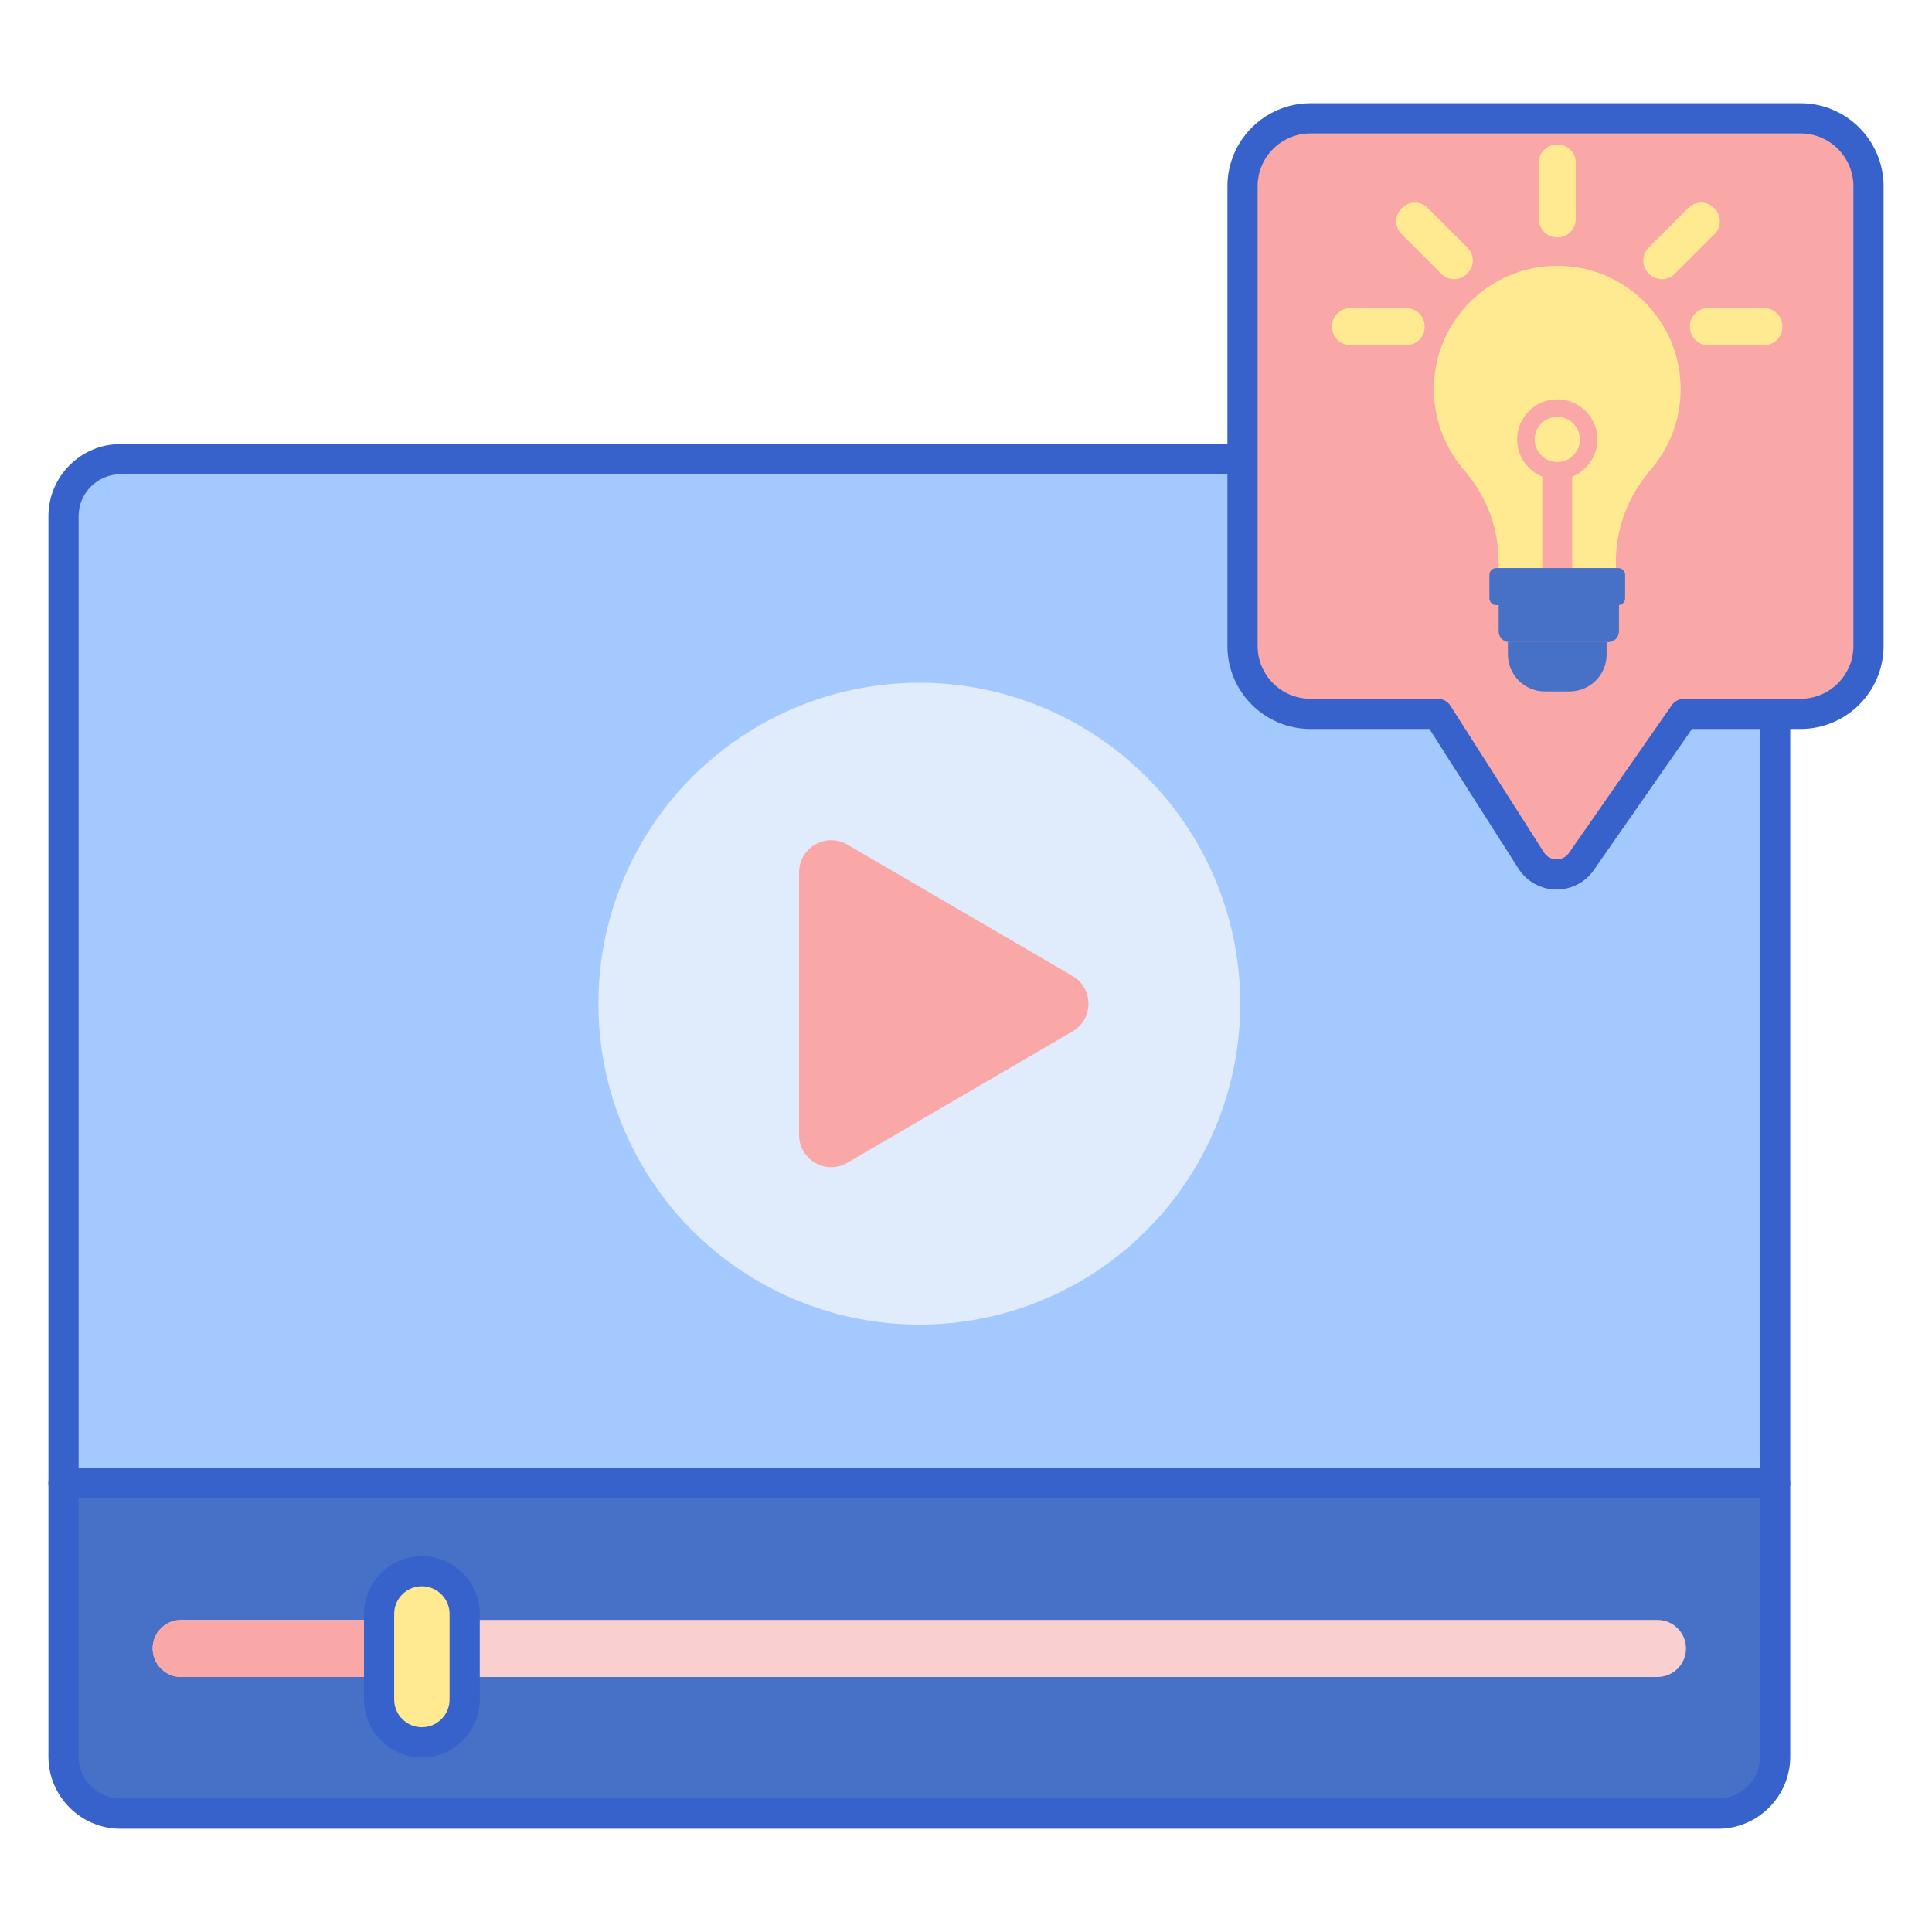 <svg id="Layer_1" enable-background="new 0 0 256 256" height="512" viewBox="0 0 256 256" width="512" xmlns="http://www.w3.org/2000/svg"><path d="m235.215 196.535h-226.8v36.225c0 4.175 3.385 7.56 7.56 7.56h211.68c4.175 0 7.56-3.385 7.56-7.56z" fill="#4671c6"/><path d="m219.622 222.208h-195.615c-2.088 0-3.78-1.692-3.78-3.78 0-2.088 1.692-3.78 3.78-3.78h195.615c2.088 0 3.78 1.692 3.78 3.78 0 2.087-1.692 3.78-3.78 3.78z" fill="#f9cfcf"/><path d="m24.007 222.208h31.894v-7.56h-31.894c-2.088 0-3.78 1.692-3.78 3.78 0 2.087 1.693 3.78 3.78 3.78z" fill="#f9a7a7"/><path d="m235.215 196.535h-226.8v-128.135c0-4.175 3.385-7.56 7.56-7.56h211.68c4.175 0 7.56 3.385 7.56 7.56z" fill="#a4c9ff"/><circle cx="121.815" cy="132.993" fill="#e0ebfc" r="42.525"/><path d="m105.886 115.591v34.805c0 3.282 3.56 5.327 6.395 3.673l29.833-17.402c2.813-1.641 2.813-5.706 0-7.346l-29.833-17.402c-2.835-1.655-6.395.39-6.395 3.672z" fill="#f9a7a7"/><path d="m55.901 230.87c-3.131 0-5.67-2.539-5.67-5.67v-11.34c0-3.131 2.539-5.67 5.67-5.67 3.131 0 5.67 2.539 5.67 5.67v11.34c0 3.132-2.538 5.67-5.67 5.67z" fill="#ffea92"/><path d="m55.901 232.87c-4.229 0-7.67-3.441-7.67-7.67v-11.34c0-4.229 3.441-7.67 7.67-7.67s7.67 3.441 7.67 7.67v11.34c0 4.229-3.441 7.67-7.67 7.67zm0-22.68c-2.024 0-3.67 1.646-3.67 3.67v11.34c0 2.023 1.646 3.67 3.67 3.67 2.023 0 3.67-1.646 3.67-3.67v-11.34c0-2.024-1.646-3.67-3.67-3.67z" fill="#3762cc"/><path d="m227.655 242.32h-211.68c-5.271 0-9.56-4.289-9.56-9.56v-36.225c0-1.104.896-2 2-2h226.8c1.104 0 2 .896 2 2v36.225c0 5.271-4.289 9.56-9.56 9.56zm-217.24-43.785v34.225c0 3.065 2.494 5.56 5.56 5.56h211.68c3.066 0 5.56-2.494 5.56-5.56v-34.225z" fill="#3762cc"/><path d="m235.215 198.535h-226.8c-1.104 0-2-.896-2-2v-128.135c0-5.271 4.289-9.56 9.56-9.56h211.68c5.271 0 9.56 4.289 9.56 9.56v128.135c0 1.105-.896 2-2 2zm-224.8-4h222.8v-126.135c0-3.066-2.494-5.56-5.56-5.56h-211.68c-3.066 0-5.56 2.494-5.56 5.56z" fill="#3762cc"/><path d="m238.585 15.68h-64.945c-4.971 0-9 4.029-9 9v60.912c0 4.971 4.029 9 9 9h16.864l12.382 19.426c1.535 2.408 5.025 2.478 6.656.135l13.613-19.561h15.43c4.971 0 9-4.029 9-9v-60.912c0-4.971-4.029-9-9-9z" fill="#f9a7a7"/><g fill="#ffea92"><path d="m218.405 62.602c2.662-2.908 4.288-6.781 4.288-11.035 0-9.028-7.319-16.347-16.347-16.347s-16.347 7.319-16.347 16.347c0 4.253 1.625 8.126 4.288 11.035h-.042c2.704 3.201 4.337 7.334 4.337 11.852 0 .274-.009.546-.021.817h1.655 5.313 1.635 4.904 2.064c-.012-.271-.021-.543-.021-.817 0-4.518 1.634-8.651 4.337-11.852z"/><path d="m218.446 36.22.067.067c.939.939 2.461.939 3.4 0l5.269-5.269c.939-.939.939-2.461 0-3.4l-.067-.067c-.939-.939-2.461-.939-3.4 0l-5.269 5.269c-.939.938-.939 2.461 0 3.4z"/><path d="m206.389 31.444h-.089c-1.33 0-2.408-1.078-2.408-2.408v-7.478c0-1.33 1.078-2.408 2.408-2.408h.089c1.33 0 2.408 1.078 2.408 2.408v7.478c0 1.33-1.078 2.408-2.408 2.408z"/><path d="m194.448 36.22-.067.067c-.939.939-2.461.939-3.4 0l-5.269-5.269c-.939-.939-.939-2.461 0-3.4l.067-.067c.939-.939 2.461-.939 3.4 0l5.269 5.269c.939.938.939 2.461 0 3.4z"/><path d="m223.918 43.328v-.095c0-1.328 1.077-2.405 2.404-2.405h7.452c1.328 0 2.404 1.077 2.404 2.405v.095c0 1.328-1.077 2.404-2.404 2.404h-7.452c-1.327 0-2.404-1.076-2.404-2.404z"/><path d="m176.511 43.328v-.095c0-1.328 1.077-2.405 2.404-2.405h7.452c1.328 0 2.405 1.077 2.405 2.405v.095c0 1.328-1.077 2.404-2.405 2.404h-7.452c-1.328 0-2.404-1.076-2.404-2.404z"/></g><path d="m206.345 52.915c-2.934 0-5.313 2.379-5.313 5.313 0 2.234 1.381 4.143 3.334 4.928v12.115h3.959v-12.114c1.953-.785 3.334-2.694 3.334-4.928-.001-2.935-2.38-5.314-5.314-5.314zm0 8.309c-1.652 0-2.996-1.344-2.996-2.996s1.344-2.996 2.996-2.996 2.996 1.344 2.996 2.996-1.344 2.996-2.996 2.996z" fill="#f9a7a7"/><path d="m214.441 80.176h-16.191c-.495 0-.895-.401-.895-.895v-3.113c0-.495.401-.895.895-.895h16.191c.495 0 .895.401.895.895v3.113c0 .494-.401.895-.895.895z" fill="#4671c6"/><path d="m213.103 85.08h-13.107c-.782 0-1.416-.634-1.416-1.416v-3.489h15.939v3.489c0 .782-.634 1.416-1.416 1.416z" fill="#4671c6"/><path d="m207.98 91.619h-3.27c-2.709 0-4.904-2.196-4.904-4.904v-1.635h13.078v1.635c0 2.708-2.196 4.904-4.904 4.904z" fill="#4671c6"/><path d="m206.26 117.868c-.041 0-.082 0-.123-.001-2.011-.041-3.857-1.078-4.938-2.773l-11.792-18.501h-15.767c-6.065 0-11-4.935-11-11v-60.913c0-6.065 4.935-11 11-11h64.945c6.065 0 11 4.935 11 11v60.912c0 6.065-4.935 11-11 11h-14.385l-13.016 18.703c-1.126 1.617-2.959 2.573-4.924 2.573zm-32.62-100.188c-3.86 0-7 3.14-7 7v60.912c0 3.86 3.14 7 7 7h16.864c.683 0 1.319.349 1.687.925l12.382 19.426c.366.574.966.911 1.646.925.689.029 1.293-.299 1.682-.857l13.613-19.561c.374-.537.987-.857 1.642-.857h15.43c3.86 0 7-3.14 7-7v-60.913c0-3.86-3.14-7-7-7z" fill="#3762cc"/></svg>